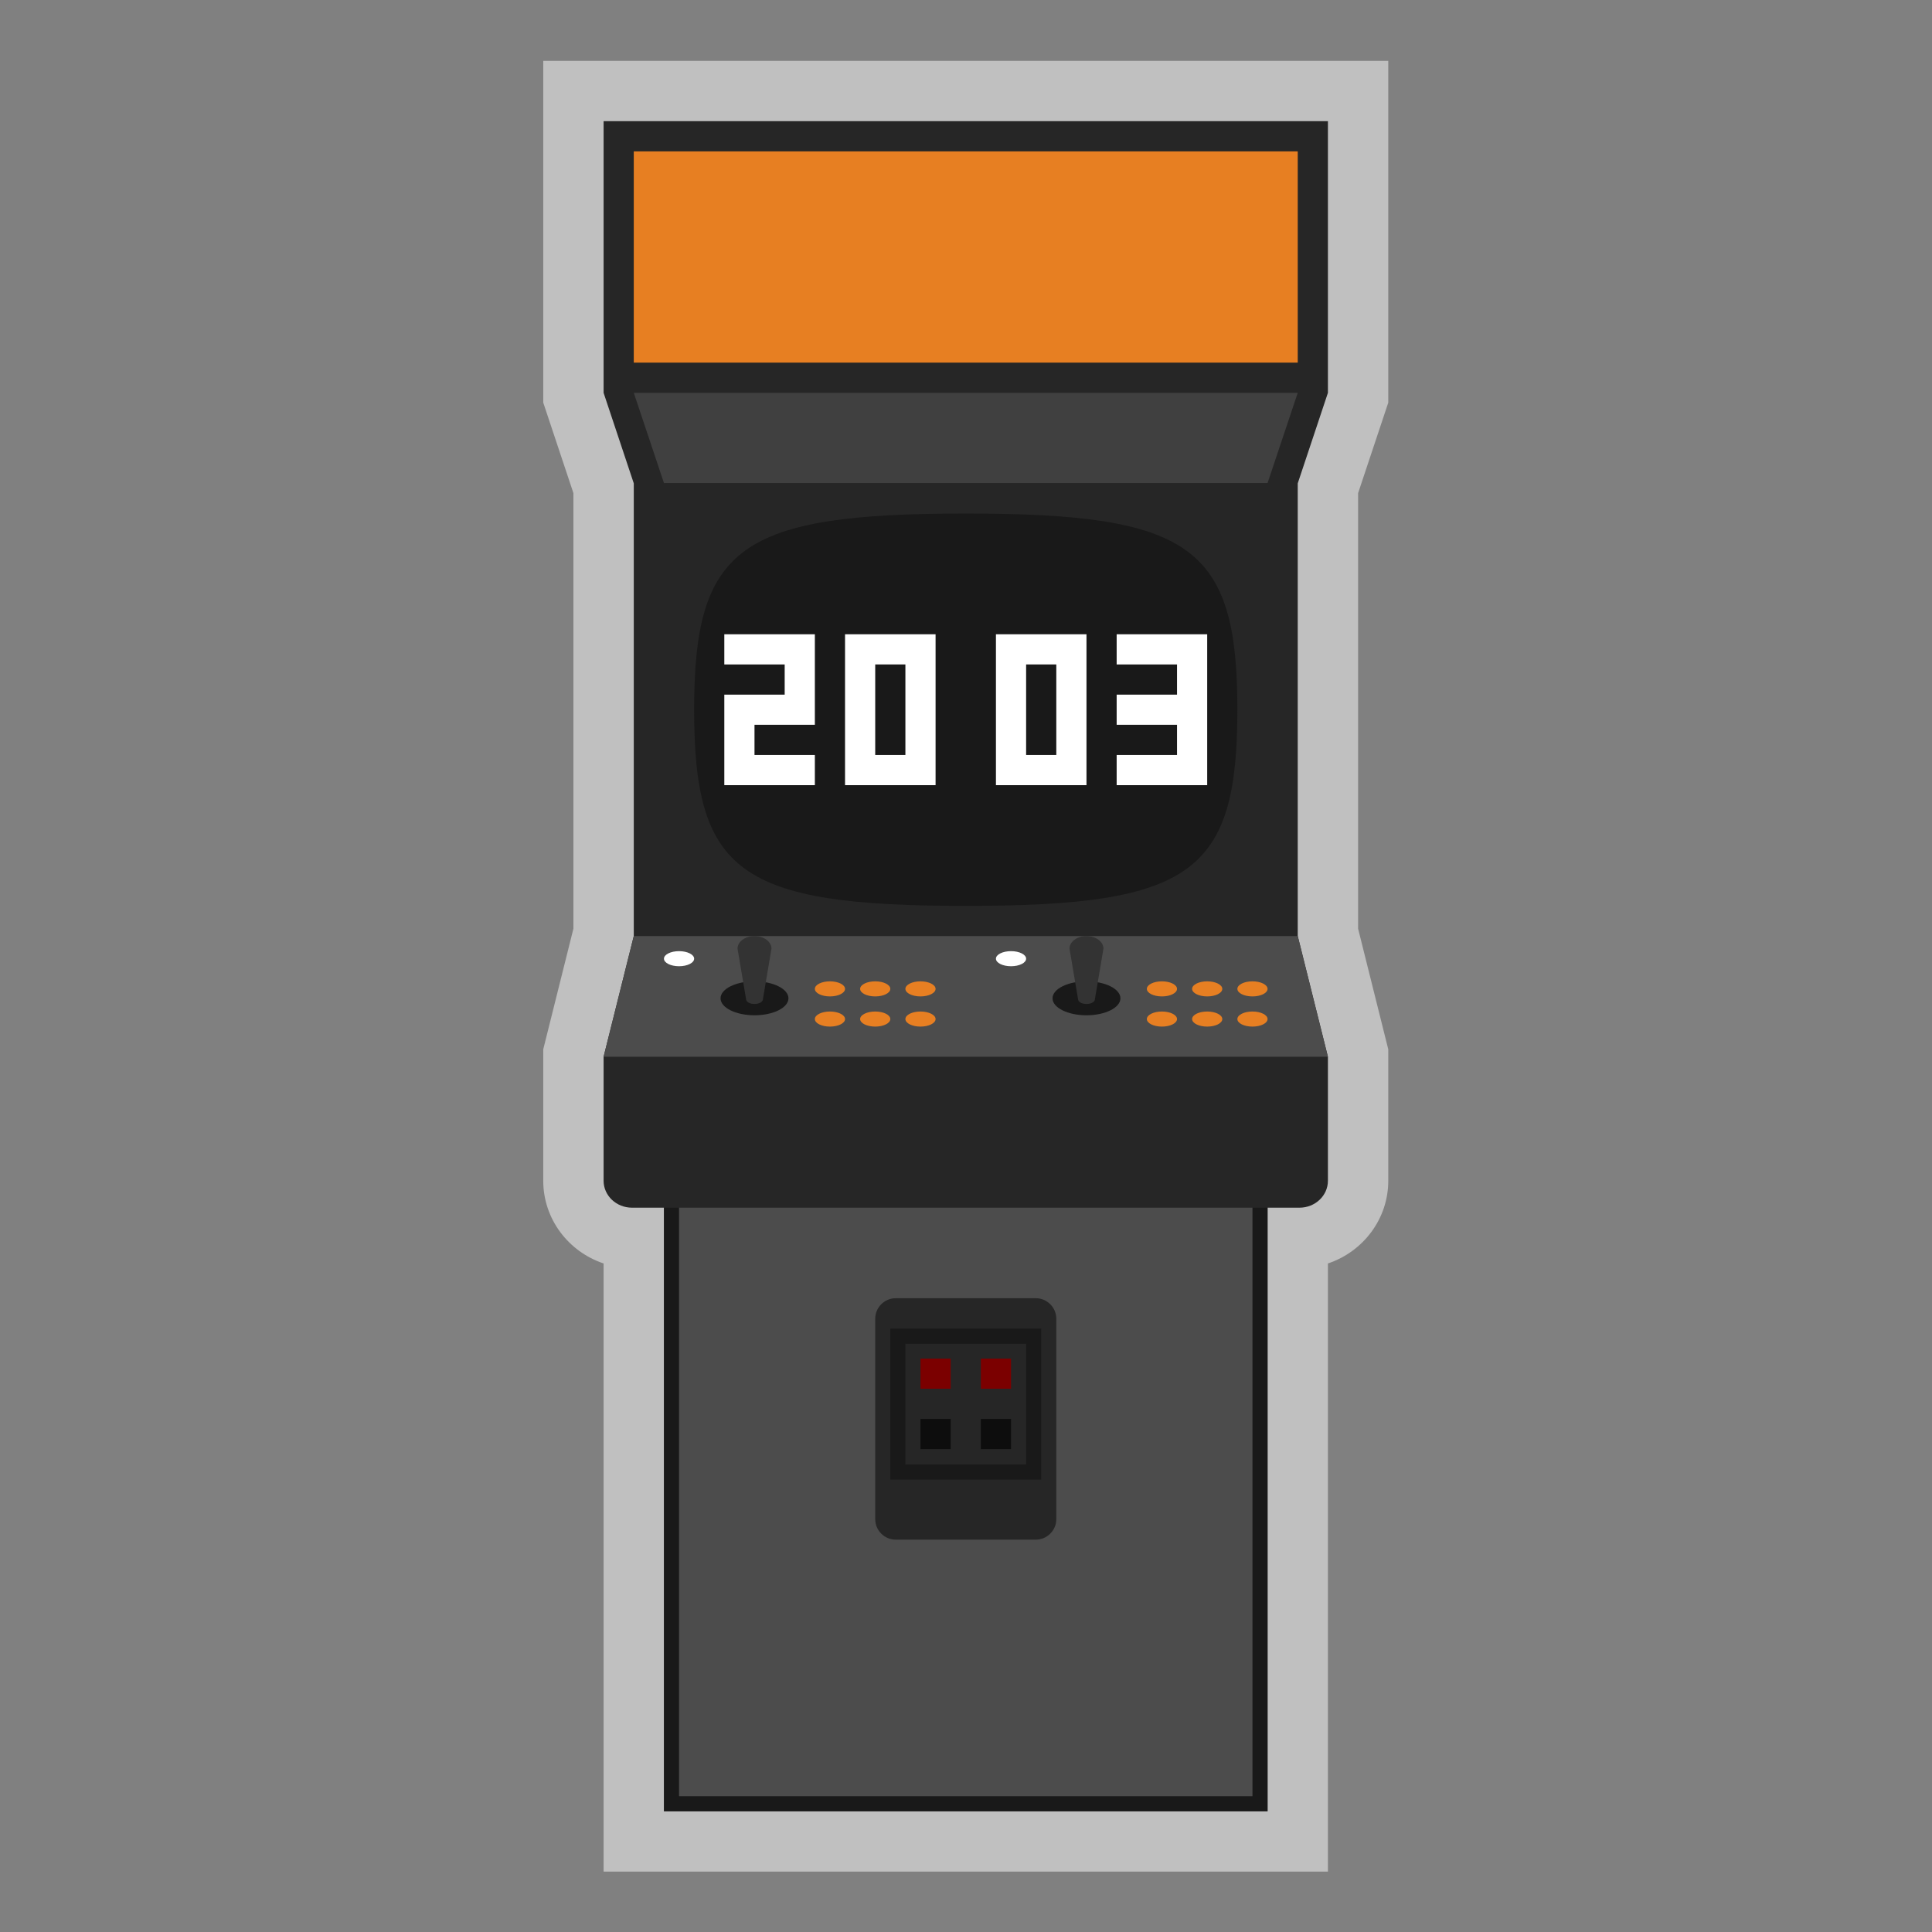 <?xml version="1.0" encoding="UTF-8" standalone="no"?>
<svg
   xmlns:dc="http://purl.org/dc/elements/1.1/"
   xmlns:cc="http://creativecommons.org/ns#"
   xmlns:rdf="http://www.w3.org/1999/02/22-rdf-syntax-ns#"
   xmlns:svg="http://www.w3.org/2000/svg"
   xmlns="http://www.w3.org/2000/svg"
   viewBox="0 0 341.333 341.333"
   height="256"
   width="256"
   xml:space="preserve"
   id="svg2"
   version="1.1"><rect x="0" y="0" width="341.333" height="341.333" fill="#808080" stroke="none"/><defs
     id="defs6"><clipPath
       id="clipPath18"
       clipPathUnits="userSpaceOnUse"><path
         id="path16"
         d="M 0,256 H 256 V 0 H 0 Z" /></clipPath><clipPath
       id="clipPath26"
       clipPathUnits="userSpaceOnUse"><path
         id="path24"
         d="M 72,248 H 184 V 8 H 72 Z" /></clipPath><clipPath
       id="clipPath46"
       clipPathUnits="userSpaceOnUse"><path
         id="path44"
         d="M 0,256 H 256 V 0 H 0 Z" /></clipPath></defs><g
     transform="matrix(1.333,0,0,-1.333,0,341.333)"
     id="g10"><g
       id="g12"><g
         clip-path="url(#clipPath18)"
         id="g14"><g
           id="g20"><g
             id="g22" /><g
             id="g34"><g
               style="opacity:0.5"
               id="g32"
               clip-path="url(#clipPath26)"><g
                 id="g30"
                 transform="translate(176,248)"><path
                   id="path28"
                   style="fill:#ffffff;fill-opacity:1;fill-rule:nonzero;stroke:none"
                   d="m 0,0 h -96 -8 v -8 -36 -1.298 l 0.411,-1.232 3.589,-10.768 v -57.717 l -3.761,-15.045 -0.239,-0.955 V -132 -148.43 c 0,-5.085 3.354,-9.415 8,-10.963 V -232 v -8 h 8 80 8 v 8 72.607 c 4.646,1.548 8,5.878 8,10.963 v 16.43 0.985 L 7.761,-130.06 4,-115.015 v 57.717 L 7.589,-46.53 8,-45.298 V -44 -8 0 Z" /></g></g></g></g></g></g><path
       id="path36"
       style="fill:#4c4c4c;fill-opacity:1;fill-rule:nonzero;stroke:none"
       d="M 168,16 H 88 v 84 h 80 z" /><path
       id="path38"
       style="fill:#191919;fill-opacity:1;fill-rule:nonzero;stroke:none"
       d="M 168,100 H 88 V 16 h 80 z M 166,18 H 90 v 80 h 76 z" /><g
       id="g40"><g
         clip-path="url(#clipPath46)"
         id="g42"><g
           transform="translate(176,204)"
           id="g48"><path
             id="path50"
             style="fill:#262626;fill-opacity:1;fill-rule:nonzero;stroke:none"
             d="M 0,0 V 36 H -96 V 0 l 4,-12 v -60 l -4,-16 v -16.43 c 0,-1.972 1.686,-3.57 3.765,-3.57 h 88.47 c 2.079,0 3.765,1.598 3.765,3.57 V -88 l -4,16 v 60 z" /></g><g
           transform="translate(84,204)"
           id="g52"><path
             id="path54"
             style="fill:#404040;fill-opacity:1;fill-rule:nonzero;stroke:none"
             d="M 0,0 4,-11.958 H 84 L 88,0 Z" /></g><path
           id="path56"
           style="fill:#e77f22;fill-opacity:1;fill-rule:nonzero;stroke:none"
           d="M 172,208 H 84 v 28 h 88 z" /><g
           transform="translate(137.281,52)"
           id="g58"><path
             id="path60"
             style="fill:#262626;fill-opacity:1;fill-rule:nonzero;stroke:none"
             d="m 0,0 h -18.562 c -1.496,0 -2.719,1.223 -2.719,2.719 v 26.562 c 0,1.496 1.223,2.719 2.719,2.719 H 0 c 1.495,0 2.719,-1.223 2.719,-2.719 V 2.719 C 2.719,1.223 1.495,0 0,0" /></g><g
           transform="translate(128,188)"
           id="g62"><path
             id="path64"
             style="fill:#191919;fill-opacity:1;fill-rule:nonzero;stroke:none"
             d="m 0,0 c -29.887,0 -36,-4.384 -36,-26 0,-21.616 6.019,-26 36,-26 29.985,0 36,4.376 36,26 C 36,-4.374 29.887,0 0,0" /></g><path
           id="path66"
           style="fill:#191919;fill-opacity:1;fill-rule:nonzero;stroke:none"
           d="m 138,79.969 h -20 v -20.01 h 20 z m -2,-18.01 h -16 v 16.01 h 16 z" /><g
           transform="translate(80,116)"
           id="g68"><path
             id="path70"
             style="fill:#4c4c4c;fill-opacity:1;fill-rule:nonzero;stroke:none"
             d="M 0,0 4,16 H 92 L 96,0 Z" /></g><path
           id="path72"
           style="fill:#7b0000;fill-opacity:1;fill-rule:nonzero;stroke:none"
           d="m 126,72 h -4 v 4 h 4 z" /><path
           id="path74"
           style="fill:#7b0000;fill-opacity:1;fill-rule:nonzero;stroke:none"
           d="m 134,72 h -4 v 4 h 4 z" /><path
           id="path76"
           style="fill:#0d0d0d;fill-opacity:1;fill-rule:nonzero;stroke:none"
           d="m 126,64 h -4 v 4 h 4 z" /><path
           id="path78"
           style="fill:#0d0d0d;fill-opacity:1;fill-rule:nonzero;stroke:none"
           d="m 134,64 h -4 v 4 h 4 z" /><g
           transform="translate(118,125)"
           id="g80"><path
             id="path82"
             style="fill:#e77f22;fill-opacity:1;fill-rule:nonzero;stroke:none"
             d="m 0,0 c 0,-0.552 -0.895,-1 -2,-1 -1.105,0 -2,0.448 -2,1 0,0.552 0.895,1 2,1 1.105,0 2,-0.448 2,-1" /></g><g
           transform="translate(124,125)"
           id="g84"><path
             id="path86"
             style="fill:#e77f22;fill-opacity:1;fill-rule:nonzero;stroke:none"
             d="m 0,0 c 0,-0.552 -0.895,-1 -2,-1 -1.105,0 -2,0.448 -2,1 0,0.552 0.895,1 2,1 1.105,0 2,-0.448 2,-1" /></g><g
           transform="translate(92,129)"
           id="g88"><path
             id="path90"
             style="fill:#ffffff;fill-opacity:1;fill-rule:nonzero;stroke:none"
             d="m 0,0 c 0,-0.552 -0.895,-1 -2,-1 -1.105,0 -2,0.448 -2,1 0,0.552 0.895,1 2,1 1.105,0 2,-0.448 2,-1" /></g><g
           transform="translate(112,125)"
           id="g92"><path
             id="path94"
             style="fill:#e77f22;fill-opacity:1;fill-rule:nonzero;stroke:none"
             d="m 0,0 c 0,-0.552 -0.895,-1 -2,-1 -1.105,0 -2,0.448 -2,1 0,0.552 0.895,1 2,1 1.105,0 2,-0.448 2,-1" /></g><g
           transform="translate(118,121)"
           id="g96"><path
             id="path98"
             style="fill:#e77f22;fill-opacity:1;fill-rule:nonzero;stroke:none"
             d="m 0,0 c 0,-0.552 -0.895,-1 -2,-1 -1.105,0 -2,0.448 -2,1 0,0.552 0.895,1 2,1 1.105,0 2,-0.448 2,-1" /></g><g
           transform="translate(124,121)"
           id="g100"><path
             id="path102"
             style="fill:#e77f22;fill-opacity:1;fill-rule:nonzero;stroke:none"
             d="m 0,0 c 0,-0.552 -0.895,-1 -2,-1 -1.105,0 -2,0.448 -2,1 0,0.552 0.895,1 2,1 1.105,0 2,-0.448 2,-1" /></g><g
           transform="translate(112,121)"
           id="g104"><path
             id="path106"
             style="fill:#e77f22;fill-opacity:1;fill-rule:nonzero;stroke:none"
             d="m 0,0 c 0,-0.552 -0.895,-1 -2,-1 -1.105,0 -2,0.448 -2,1 0,0.552 0.895,1 2,1 1.105,0 2,-0.448 2,-1" /></g><g
           transform="translate(104.5,123.75)"
           id="g108"><path
             id="path110"
             style="fill:#191919;fill-opacity:1;fill-rule:nonzero;stroke:none"
             d="M 0,0 C 0,-1.243 -2.015,-2.25 -4.5,-2.25 -6.985,-2.25 -9,-1.243 -9,0 -9,1.243 -6.985,2.25 -4.5,2.25 -2.015,2.25 0,1.243 0,0" /></g><g
           transform="translate(98.875,123.686)"
           id="g112"><path
             id="path114"
             style="fill:#333333;fill-opacity:1;fill-rule:nonzero;stroke:none"
             d="m 0,0 -1.125,6.651 c 0,0.915 1.012,1.663 2.25,1.663 1.238,0 2.25,-0.748 2.25,-1.663 L 2.25,0 C 2.25,-0.915 0,-0.915 0,0" /></g><g
           transform="translate(162,125)"
           id="g116"><path
             id="path118"
             style="fill:#e77f22;fill-opacity:1;fill-rule:nonzero;stroke:none"
             d="m 0,0 c 0,-0.552 -0.895,-1 -2,-1 -1.105,0 -2,0.448 -2,1 0,0.552 0.895,1 2,1 1.105,0 2,-0.448 2,-1" /></g><g
           transform="translate(168,125)"
           id="g120"><path
             id="path122"
             style="fill:#e77f22;fill-opacity:1;fill-rule:nonzero;stroke:none"
             d="m 0,0 c 0,-0.552 -0.895,-1 -2,-1 -1.105,0 -2,0.448 -2,1 0,0.552 0.895,1 2,1 1.105,0 2,-0.448 2,-1" /></g><g
           transform="translate(136,129)"
           id="g124"><path
             id="path126"
             style="fill:#ffffff;fill-opacity:1;fill-rule:nonzero;stroke:none"
             d="m 0,0 c 0,-0.552 -0.895,-1 -2,-1 -1.105,0 -2,0.448 -2,1 0,0.552 0.895,1 2,1 1.105,0 2,-0.448 2,-1" /></g><g
           transform="translate(156,125)"
           id="g128"><path
             id="path130"
             style="fill:#e77f22;fill-opacity:1;fill-rule:nonzero;stroke:none"
             d="m 0,0 c 0,-0.552 -0.895,-1 -2,-1 -1.105,0 -2,0.448 -2,1 0,0.552 0.895,1 2,1 1.105,0 2,-0.448 2,-1" /></g><g
           transform="translate(162,121)"
           id="g132"><path
             id="path134"
             style="fill:#e77f22;fill-opacity:1;fill-rule:nonzero;stroke:none"
             d="m 0,0 c 0,-0.552 -0.895,-1 -2,-1 -1.105,0 -2,0.448 -2,1 0,0.552 0.895,1 2,1 1.105,0 2,-0.448 2,-1" /></g><g
           transform="translate(168,121)"
           id="g136"><path
             id="path138"
             style="fill:#e77f22;fill-opacity:1;fill-rule:nonzero;stroke:none"
             d="m 0,0 c 0,-0.552 -0.895,-1 -2,-1 -1.105,0 -2,0.448 -2,1 0,0.552 0.895,1 2,1 1.105,0 2,-0.448 2,-1" /></g><g
           transform="translate(156,121)"
           id="g140"><path
             id="path142"
             style="fill:#e77f22;fill-opacity:1;fill-rule:nonzero;stroke:none"
             d="m 0,0 c 0,-0.552 -0.895,-1 -2,-1 -1.105,0 -2,0.448 -2,1 0,0.552 0.895,1 2,1 1.105,0 2,-0.448 2,-1" /></g><g
           transform="translate(148.5,123.75)"
           id="g144"><path
             id="path146"
             style="fill:#191919;fill-opacity:1;fill-rule:nonzero;stroke:none"
             d="M 0,0 C 0,-1.243 -2.015,-2.25 -4.5,-2.25 -6.985,-2.25 -9,-1.243 -9,0 -9,1.243 -6.985,2.25 -4.5,2.25 -2.015,2.25 0,1.243 0,0" /></g><g
           transform="translate(142.875,123.686)"
           id="g148"><path
             id="path150"
             style="fill:#333333;fill-opacity:1;fill-rule:nonzero;stroke:none"
             d="m 0,0 -1.125,6.651 c 0,0.915 1.012,1.663 2.25,1.663 1.238,0 2.25,-0.748 2.25,-1.663 L 2.25,0 C 2.25,-0.915 0,-0.915 0,0" /></g><g
           transform="translate(96,168)"
           id="g152"><path
             id="path154"
             style="fill:#ffffff;fill-opacity:1;fill-rule:nonzero;stroke:none"
             d="M 0,0 H 8 V -4 H 0 v -4 -8 h 4 8 v 4 H 4 v 4 h 4 4 V 0 4 H 0 Z" /></g><path
           id="path156"
           style="fill:#ffffff;fill-opacity:1;fill-rule:nonzero;stroke:none"
           d="m 120,156 h -4 v 12 h 4 z m -4,16 h -4 v -20 h 4 4 4 v 20 h -4 z" /><path
           id="path158"
           style="fill:#ffffff;fill-opacity:1;fill-rule:nonzero;stroke:none"
           d="m 140,156 h -4 v 12 h 4 z m -4,16 h -4 v -20 h 4 4 4 v 20 h -4 z" /><g
           transform="translate(148,172)"
           id="g160"><path
             id="path162"
             style="fill:#ffffff;fill-opacity:1;fill-rule:nonzero;stroke:none"
             d="M 0,0 V -4 H 8 V -8 H 0 v -4 h 8 v -4 H 0 v -4 h 12 v 4 4 4 4 4 z" /></g></g></g></g></svg>